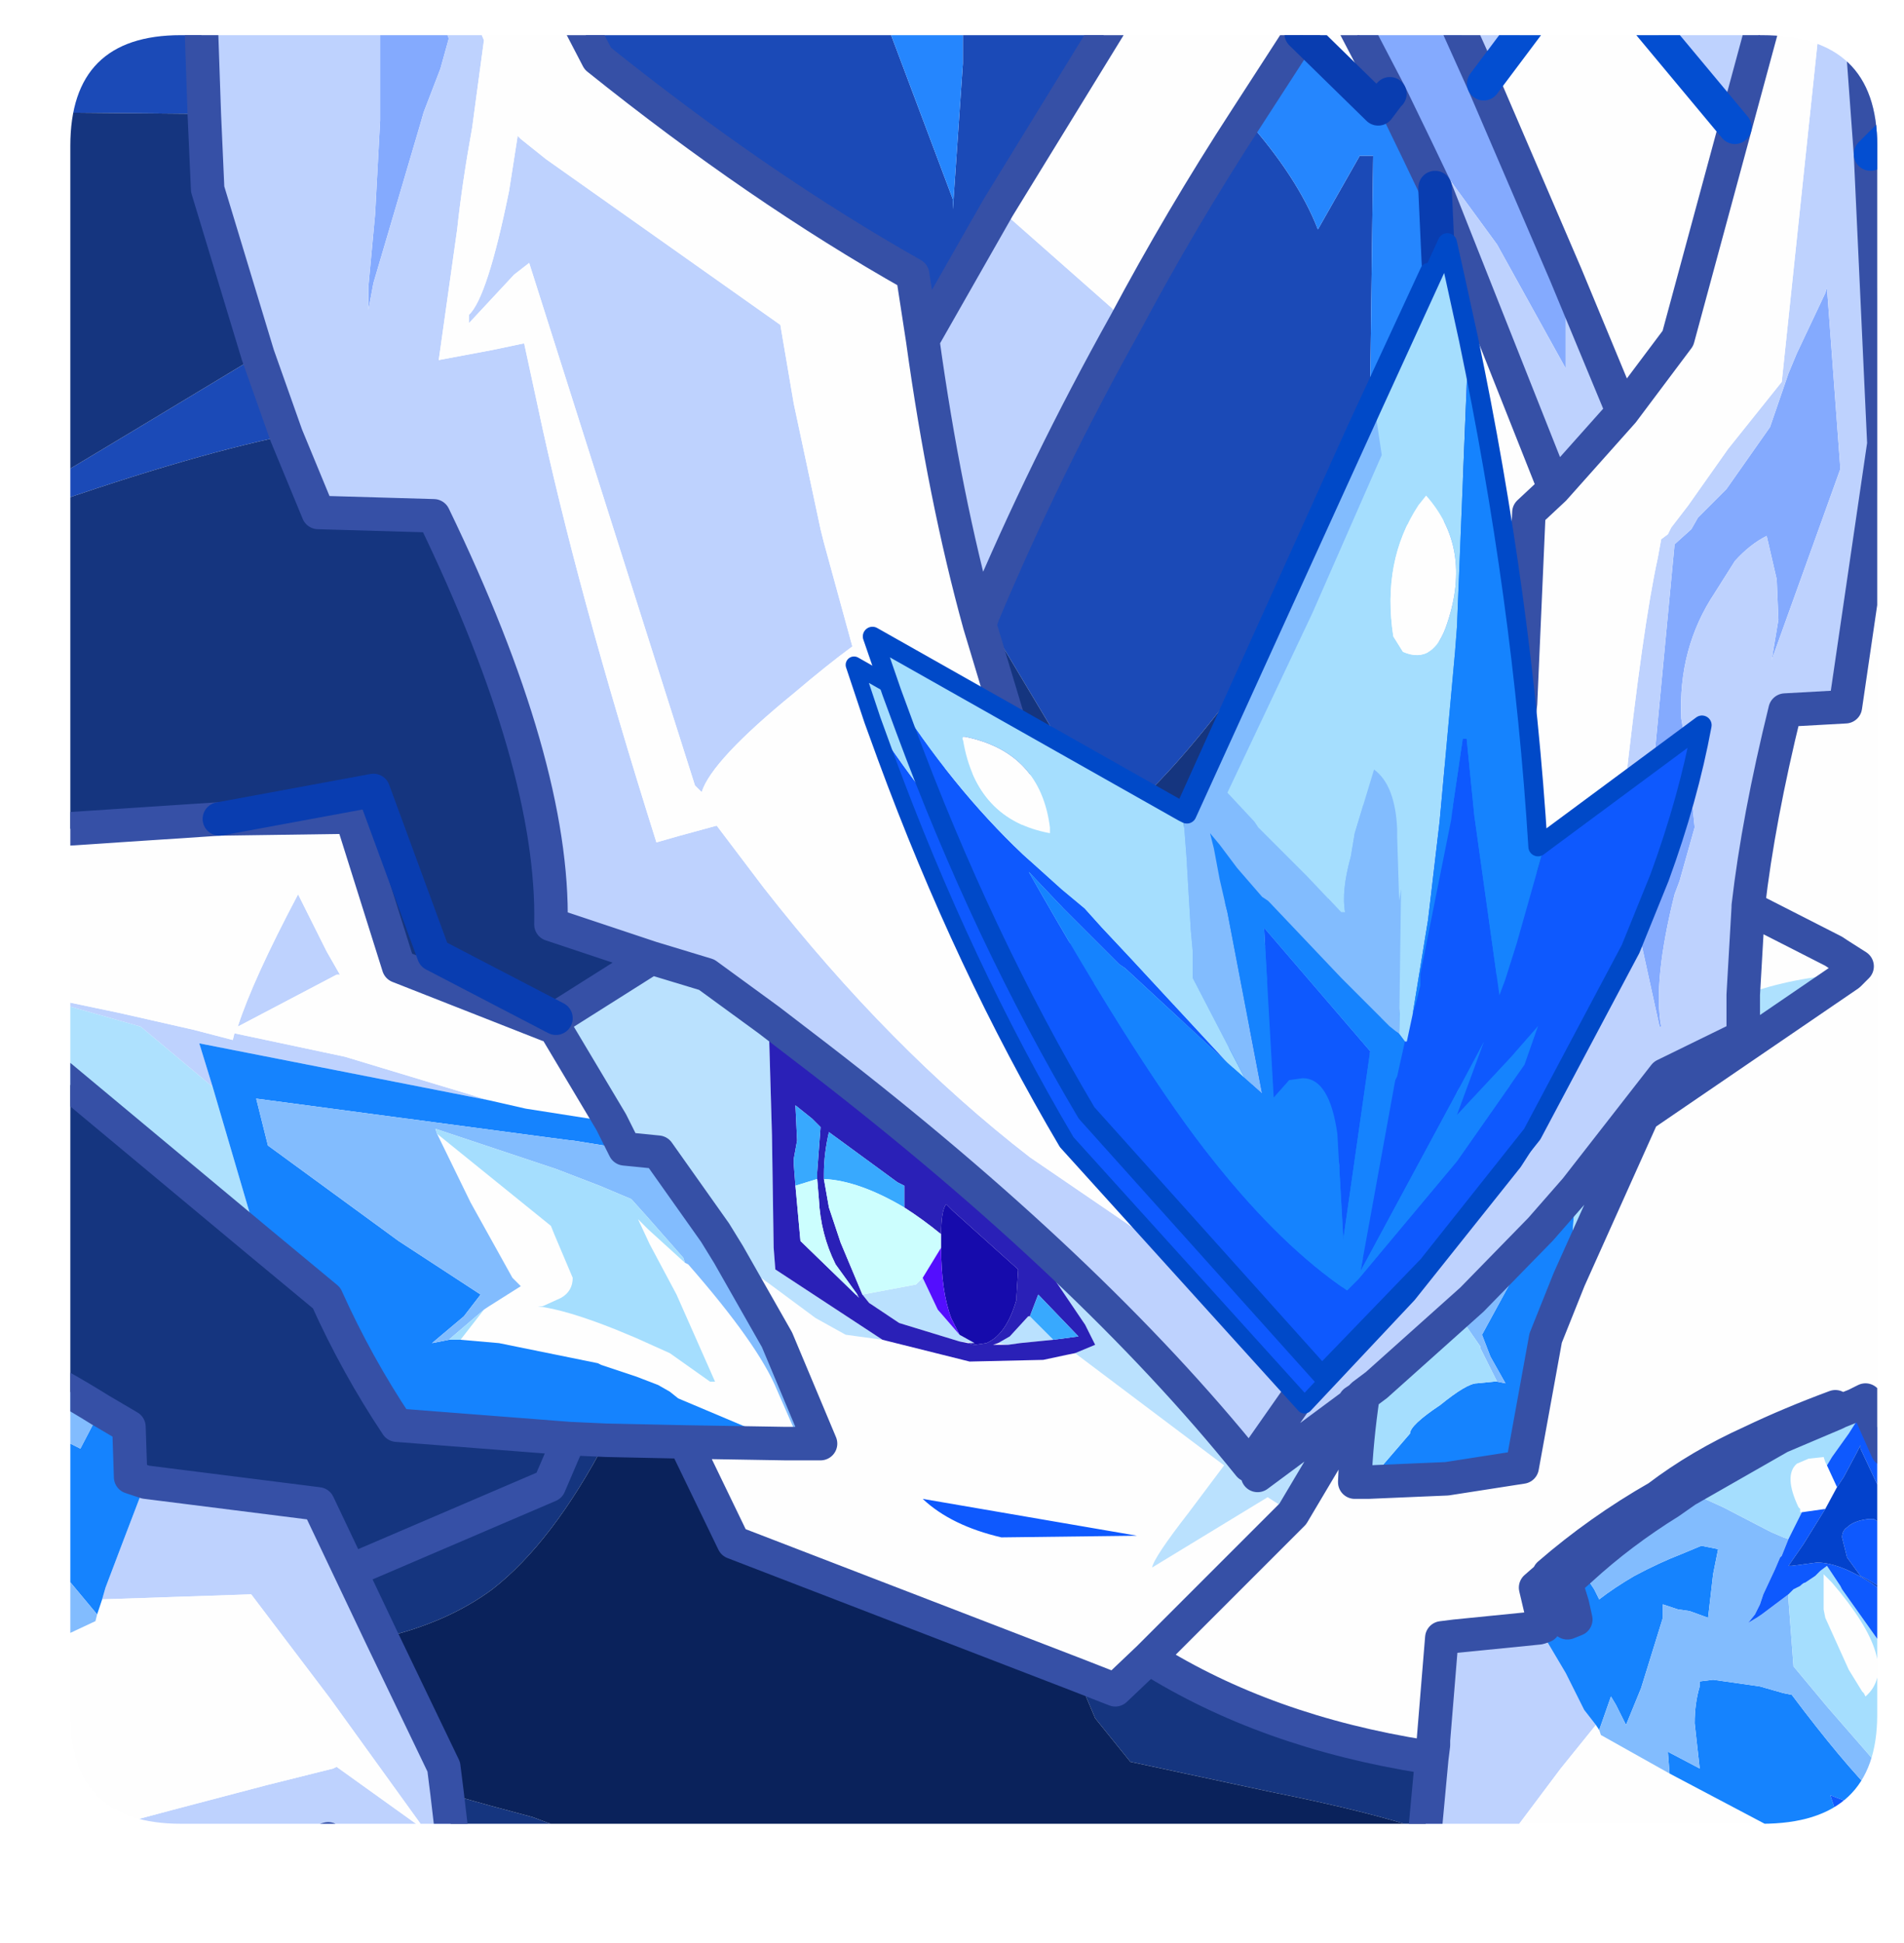<?xml version="1.0" encoding="UTF-8" standalone="no"?>
<svg xmlns:ffdec="https://www.free-decompiler.com/flash" xmlns:xlink="http://www.w3.org/1999/xlink" ffdec:objectType="frame" height="58.0px" width="56.85px" xmlns="http://www.w3.org/2000/svg">
  <g transform="matrix(1.0, 0.0, 0.0, 1.0, 2.1, 1.05)">
    <clipPath id="clipPath0" transform="matrix(1.0, 0.0, 0.0, 1.0, 0.0, 0.0)">
      <path d="M50.5 0.0 Q53.95 0.0 53.95 3.3 L53.95 50.15 Q53.95 53.4 50.5 53.4 L3.3 53.4 Q0.0 53.4 0.0 50.15 L0.0 3.3 Q0.0 0.0 3.3 0.0 L50.5 0.0" fill="#000000" fill-rule="evenodd" stroke="none"/>
    </clipPath>
    <g clip-path="url(#clipPath0)">
      <use ffdec:characterId="2" height="58.0" transform="matrix(1.0, 0.0, 0.0, 1.0, -2.1, -1.05)" width="56.85" xlink:href="#shape1"/>
      <filter id="filter0">
        <feConvolveMatrix divisor="25.0" in="SourceGraphic" kernelMatrix="1 1 1 1 1 1 1 1 1 1 1 1 1 1 1 1 1 1 1 1 1 1 1 1 1" order="5 5" result="filterResult0"/>
      </filter>
      <use ffdec:characterId="4" filter="url(#filter0)" height="29.85" transform="matrix(1.152, 0.0, 0.0, 1.152, 23.662, 5.912)" width="22.0" xlink:href="#sprite0"/>
    </g>
    <use ffdec:characterId="5" height="53.4" transform="matrix(1.0, 0.0, 0.0, 1.0, 0.0, 0.0)" width="53.95" xlink:href="#shape3"/>
  </g>
  <defs>
    <g id="shape1" transform="matrix(1.0, 0.0, 0.0, 1.0, 2.1, 1.05)">
      <path d="M11.05 -0.55 L11.3 0.1 11.05 1.0 10.55 2.3 10.45 2.65 9.05 7.4 8.9 8.2 8.9 7.5 9.1 5.35 9.25 2.55 9.25 -0.55 11.05 -0.55 M5.15 -0.55 L4.8 -0.05 4.8 -0.55 5.15 -0.55 M38.2 -0.55 L41.3 -0.55 42.2 1.45 44.65 7.15 44.65 9.95 42.6 6.25 40.7 3.65 40.2 3.4 39.4 1.75 38.2 -0.55 M52.4 7.7 L52.45 7.55 52.85 12.95 50.8 18.65 51.0 17.45 50.95 16.25 50.65 14.95 Q50.15 15.2 49.7 15.7 L49.1 16.65 Q48.0 18.3 48.1 20.4 L48.25 21.3 48.35 22.2 48.5 23.65 48.05 25.25 47.9 25.65 Q47.25 28.25 47.5 29.6 L47.45 29.6 46.75 26.4 46.7 26.1 46.8 25.55 46.9 25.0 47.15 22.55 47.25 22.05 47.9 15.2 48.4 14.75 48.6 14.4 49.45 13.55 50.75 11.7 51.3 10.1 51.55 9.5 52.4 7.7" fill="#85abff" fill-rule="evenodd" stroke="none"/>
      <path d="M3.9 -0.55 L4.0 2.35 3.95 2.35 -1.6 2.3 -1.6 0.8 2.1 -0.55 3.9 -0.55 M5.6 9.55 L6.45 11.95 Q3.3 12.6 -1.6 14.35 L-1.6 13.9 1.9 11.8 5.55 9.6 5.6 9.55 M24.3 -0.55 L26.35 4.9 26.35 5.2 26.65 0.85 26.65 -0.55 31.2 -0.55 27.7 5.15 25.45 9.1 25.15 7.15 Q20.55 4.55 15.75 0.7 L15.1 -0.55 24.3 -0.55 M38.7 13.9 L38.65 13.95 35.5 18.6 Q33.15 21.8 31.8 22.95 L30.9 23.45 30.05 21.95 27.6 17.85 27.25 17.3 Q29.1 12.9 31.5 8.6 33.15 5.5 35.1 2.5 36.65 4.25 37.25 5.8 L38.5 3.6 38.9 3.6 38.8 11.4 38.7 13.9" fill="#1b4ab8" fill-rule="evenodd" stroke="none"/>
      <path d="M3.9 -0.55 L4.8 -0.55 4.8 -0.05 5.15 -0.55 9.25 -0.55 9.25 2.55 9.1 5.35 8.9 7.5 8.9 8.2 9.05 7.4 10.45 2.65 10.55 2.3 11.05 1.0 11.3 0.1 11.05 -0.55 12.05 -0.55 12.35 0.15 12.1 2.0 12.0 2.75 Q11.7 4.4 11.55 5.8 L11.0 9.7 12.6 9.4 13.55 9.2 13.95 11.05 Q15.1 16.5 17.5 24.1 L18.2 23.9 19.3 23.6 20.7 25.45 Q24.45 30.25 28.65 33.5 L34.8 37.7 35.55 38.15 37.5 39.45 35.4 42.45 37.5 39.45 38.65 37.75 37.7 36.25 40.3 33.75 40.45 33.6 42.25 31.65 43.8 29.75 44.35 29.05 45.9 26.9 46.15 24.8 46.4 22.65 Q46.95 17.65 47.4 15.6 L47.5 15.05 47.7 14.9 47.8 14.7 48.3 14.05 49.5 12.35 51.1 10.35 52.25 -0.55 53.45 -0.55 54.2 -0.55 54.25 -0.45 54.25 3.05 53.75 3.55 54.15 12.2 53.0 20.05 51.2 20.15 Q50.4 23.4 50.1 26.0 L50.1 26.05 49.95 28.65 49.95 29.9 47.6 31.05 44.95 34.45 43.9 35.65 41.85 37.75 39.0 40.3 38.6 40.6 38.55 40.65 38.5 40.7 38.35 40.8 38.35 40.85 35.45 43.0 35.4 42.45 35.2 42.7 Q30.45 36.8 22.35 30.55 L20.85 29.4 19.0 28.05 17.35 27.55 14.35 26.55 Q14.45 21.8 10.85 14.35 L7.4 14.25 6.45 11.95 5.6 9.55 4.1 4.6 4.0 2.35 3.9 -0.55 M41.3 -0.55 L43.7 -0.55 42.2 1.45 41.3 -0.55 M44.65 7.15 L46.35 11.25 44.3 13.55 44.3 13.5 40.75 4.55 40.2 3.4 40.7 3.65 42.6 6.25 44.65 9.95 44.65 7.15 M49.7 2.75 L46.95 -0.55 50.55 -0.55 49.7 2.75 M40.7 50.9 L40.95 47.85 41.35 47.8 43.85 47.55 44.65 48.9 45.2 50.0 45.55 50.45 44.5 51.75 43.3 53.35 42.95 53.8 42.35 54.55 43.6 54.85 46.55 55.6 47.35 55.85 47.85 56.0 49.6 56.45 45.95 56.45 44.1 55.75 43.0 55.35 42.05 56.45 41.1 56.45 41.0 56.05 40.45 53.6 40.65 51.45 40.7 51.05 40.7 50.9 M11.7 56.45 L11.35 56.45 7.7 53.85 6.1 54.3 -1.45 56.35 -1.6 56.4 -1.6 54.25 -1.55 54.2 -0.8 54.0 1.5 53.4 3.0 53.0 5.85 52.25 7.85 51.75 7.95 51.7 10.6 53.6 7.75 49.65 5.4 46.55 0.95 46.7 1.05 46.35 1.6 44.9 2.25 43.2 7.4 43.85 8.35 45.85 9.3 47.85 11.15 51.7 11.25 52.5 11.55 55.05 11.7 56.45 M25.45 9.1 L27.7 5.15 31.1 8.15 31.5 8.6 Q29.1 12.9 27.25 17.3 L27.15 17.6 Q26.1 13.8 25.45 9.1 M52.4 7.7 L51.55 9.5 51.3 10.1 50.75 11.7 49.45 13.55 48.6 14.4 48.4 14.75 47.9 15.2 47.25 22.05 47.15 22.55 46.9 25.0 46.8 25.55 46.7 26.1 46.75 26.4 47.45 29.6 47.5 29.6 Q47.25 28.25 47.9 25.65 L48.05 25.25 48.5 23.65 48.35 22.2 48.25 21.3 48.1 20.4 Q48.0 18.3 49.1 16.65 L49.7 15.7 Q50.15 15.2 50.65 14.95 L50.95 16.25 51.0 17.45 50.8 18.65 52.85 12.95 52.45 7.55 52.4 7.7 M21.6 11.0 L22.4 14.75 22.5 15.15 23.35 18.25 Q22.6 18.8 21.6 19.65 19.15 21.65 18.85 22.6 L18.65 22.4 13.7 6.8 13.25 7.15 11.9 8.6 11.9 8.35 Q12.45 7.85 13.1 4.65 L13.35 3.05 13.35 3.0 13.45 3.1 14.2 3.7 21.2 8.65 21.6 11.0 M12.5 31.8 L3.85 30.1 4.25 31.4 2.1 29.6 -1.6 28.55 1.5 29.2 3.7 29.7 4.85 30.0 4.9 29.8 8.2 30.5 12.5 31.8 M8.05 28.05 L7.95 28.05 5.0 29.6 Q5.45 28.2 6.8 25.65 L7.65 27.35 8.05 28.05 M53.75 3.55 L53.45 -0.55 53.75 3.55" fill="#bfd3ff" fill-rule="evenodd" stroke="none"/>
      <path d="M37.5 39.45 L35.55 38.15 34.8 37.7 28.65 33.5 Q24.45 30.25 20.7 25.45 L19.3 23.6 18.2 23.9 17.5 24.1 Q15.1 16.5 13.95 11.05 L13.55 9.2 12.6 9.4 11.0 9.7 11.55 5.8 Q11.7 4.4 12.0 2.75 L12.1 2.0 12.35 0.15 12.05 -0.55 15.1 -0.55 15.75 0.7 Q20.55 4.55 25.15 7.15 L25.45 9.1 Q26.1 13.8 27.15 17.6 L28.25 21.25 31.8 26.85 36.65 34.55 42.65 25.6 43.3 19.95 43.55 14.25 44.3 13.55 46.35 11.25 48.0 9.05 50.6 -0.55 52.25 -0.55 51.1 10.35 49.5 12.35 48.3 14.05 47.8 14.7 47.7 14.9 47.5 15.05 47.4 15.6 Q46.95 17.65 46.4 22.65 L46.15 24.8 45.9 26.9 44.35 29.05 43.8 29.75 42.25 31.65 40.45 33.6 40.3 33.75 37.7 36.25 38.65 37.75 37.5 39.45 M31.2 -0.55 L37.1 -0.55 36.75 -0.05 35.1 2.5 Q33.15 5.5 31.5 8.6 L31.1 8.15 27.7 5.15 31.2 -0.55 M52.8 27.45 L53.35 27.8 53.1 28.05 53.0 28.05 Q51.55 28.1 49.95 28.65 L50.1 26.05 52.65 27.35 52.8 27.45 M36.5 44.15 L32.2 48.45 31.2 49.4 30.05 48.95 19.8 45.0 18.35 42.0 21.35 42.05 18.15 40.7 17.9 40.5 17.55 40.3 16.9 40.05 15.85 39.7 15.75 39.65 12.8 39.05 11.65 38.95 12.35 38.05 12.5 37.95 13.45 37.35 13.2 37.1 11.95 34.85 10.95 32.8 14.35 35.55 14.45 35.8 15.0 37.1 Q15.0 37.5 14.65 37.7 L14.1 37.95 13.95 37.95 Q14.8 38.05 16.3 38.65 L16.9 38.9 17.9 39.35 19.1 40.2 19.25 40.2 18.1 37.6 17.3 36.1 16.95 35.35 17.25 35.65 18.35 36.65 18.45 36.7 Q20.55 39.1 21.1 40.45 L21.8 42.05 22.4 42.05 21.1 38.95 19.65 36.4 20.9 37.3 22.25 38.3 23.15 38.8 24.25 38.95 26.85 39.6 29.05 39.55 29.75 39.4 30.0 39.35 34.45 42.7 33.4 44.1 Q32.35 45.45 32.3 45.75 L35.75 43.65 36.45 44.1 36.5 44.15 M54.25 55.35 L54.25 56.45 49.6 56.45 47.85 56.0 47.35 55.85 46.55 55.6 43.6 54.85 42.35 54.55 42.95 53.8 43.3 53.35 44.5 51.75 45.55 50.45 45.65 50.6 45.7 50.75 47.75 51.9 52.2 54.25 54.25 55.35 M-1.6 54.25 L-1.6 48.45 0.75 47.35 0.8 47.15 0.95 46.7 5.4 46.55 7.75 49.65 10.6 53.6 7.95 51.7 7.85 51.75 5.85 52.25 3.0 53.0 1.5 53.4 -0.8 54.0 -1.55 54.2 -1.6 54.25 M-1.6 28.55 L-1.6 23.8 4.45 23.4 7.95 23.35 8.4 23.35 9.8 27.8 14.25 29.55 14.45 29.6 16.15 32.45 13.6 32.05 12.5 31.8 8.2 30.5 4.9 29.8 4.85 30.0 3.7 29.7 1.5 29.2 -1.6 28.55 M51.7 44.1 L51.65 44.1 51.65 44.0 51.6 43.95 Q51.15 43.0 51.55 42.65 L51.9 42.5 52.35 42.45 52.4 42.6 52.45 42.7 52.75 43.35 52.4 44.0 51.7 44.1 M52.35 46.0 L52.35 45.95 52.5 46.1 52.55 46.15 52.6 46.2 Q54.7 48.65 53.6 49.6 L53.55 49.5 53.5 49.45 53.1 48.8 52.4 47.25 52.35 47.0 52.35 46.1 52.35 46.0 M21.6 11.0 L21.2 8.65 14.2 3.7 13.45 3.1 13.35 3.0 13.35 3.05 13.1 4.65 Q12.45 7.85 11.9 8.35 L11.9 8.6 13.25 7.15 13.7 6.8 18.65 22.4 18.85 22.6 Q19.15 21.65 21.6 19.65 22.6 18.8 23.35 18.25 L22.5 15.15 22.4 14.75 21.6 11.0 M8.05 28.05 L7.65 27.35 6.8 25.65 Q5.45 28.2 5.0 29.6 L7.95 28.05 8.05 28.05 M37.7 36.25 L36.65 34.55 37.7 36.25 M26.8 39.05 L26.55 39.0 27.0 39.05 26.8 39.05 M28.0 39.1 L27.85 39.1 27.55 39.1 27.7 39.05 28.0 39.1 M21.8 42.05 L21.35 42.05 21.8 42.05 M25.45 43.7 Q26.3 44.5 27.8 44.85 L31.85 44.8 25.45 43.7" fill="#ffffff" fill-rule="evenodd" stroke="none"/>
      <path d="M39.05 2.2 L39.3 1.75 38.15 -0.55 38.2 -0.55 39.4 1.75 39.35 1.8 39.05 2.2 M46.35 11.25 L47.95 9.05 49.7 2.75 50.55 -0.55 50.6 -0.55 48.0 9.05 46.35 11.25 M50.1 26.0 Q51.3 26.5 52.6 27.3 L52.8 27.45 52.65 27.35 50.1 26.05 50.1 26.0 M38.35 43.2 L38.3 43.2 38.45 41.1 38.45 41.0 38.45 40.95 38.5 40.8 38.5 40.7 38.55 40.65 38.6 40.6 Q38.4 41.95 38.35 43.2 M40.45 51.4 L40.3 51.3 40.7 50.9 40.7 51.05 40.4 51.35 40.5 51.4 40.45 51.4 M41.35 47.8 L41.35 47.4 43.95 47.2 44.0 47.5 43.85 47.55 41.35 47.8 M44.15 46.0 L44.1 45.9 44.5 45.55 Q46.0 44.3 47.8 43.2 49.1 42.3 50.55 41.65 L53.1 40.5 53.3 40.9 52.8 41.1 52.75 41.05 52.7 40.95 Q51.35 41.45 50.2 42.0 48.65 42.7 47.4 43.65 45.65 44.65 44.15 45.95 L44.15 46.0 M40.75 4.65 L40.75 4.55 44.3 13.5 44.3 13.55 43.55 14.25 43.3 19.95 42.65 25.6 36.65 34.55 31.8 26.85 33.05 27.4 41.1 11.2 41.05 10.1 40.85 6.85 40.95 6.6 41.15 7.7 41.6 9.55 Q42.65 14.7 43.25 19.75 L43.45 14.25 44.25 13.5 Q42.75 9.05 40.75 4.65 M38.35 40.8 L38.35 40.85 38.35 40.8 M38.55 40.65 L38.5 40.8 38.55 40.65" fill="#4229ee" fill-rule="evenodd" stroke="none"/>
      <path d="M2.1 -0.55 L-1.6 0.8 -1.6 -0.55 2.1 -0.55 M24.3 -0.55 L26.65 -0.55 26.65 0.85 26.35 5.2 26.35 4.9 24.3 -0.55 M36.75 -0.05 L39.05 2.2 39.35 1.8 39.4 1.75 40.2 3.4 40.75 4.55 40.75 4.65 40.85 6.85 41.05 10.1 38.7 13.9 38.8 11.4 38.9 3.6 38.5 3.6 37.25 5.8 Q36.65 4.25 35.1 2.5 L36.75 -0.05" fill="#2587ff" fill-rule="evenodd" stroke="none"/>
      <path d="M4.0 2.35 L4.1 4.6 5.6 9.55 5.55 9.6 1.9 11.8 -1.6 13.9 -1.6 2.3 3.95 2.35 4.0 2.35 M6.45 11.95 L7.4 14.25 10.85 14.35 Q14.45 21.8 14.35 26.55 L17.35 27.55 14.5 29.35 14.25 29.55 9.8 27.8 8.4 23.35 7.95 23.35 4.45 23.4 -1.6 23.8 -1.6 14.35 Q3.3 12.6 6.45 11.95 M32.2 48.45 Q35.7 50.65 40.45 51.4 L40.5 51.4 40.65 51.45 40.5 51.4 40.4 51.35 40.7 51.05 40.65 51.45 40.45 53.6 Q38.85 53.05 35.85 52.45 L31.65 51.55 30.6 50.25 30.05 48.95 31.2 49.4 32.2 48.45 M44.1 55.75 L44.45 56.45 42.05 56.45 43.0 55.35 44.1 55.75 M41.1 56.45 L30.15 56.45 35.8 55.5 41.0 56.05 41.1 56.45 M29.3 56.45 L24.35 56.45 Q25.7 55.85 27.75 55.2 L29.55 54.75 29.3 56.45 M19.9 56.45 L14.4 56.45 13.15 55.85 11.55 55.05 11.25 52.5 12.5 52.85 13.8 53.2 14.2 53.35 Q17.45 54.4 19.9 56.45 M-1.35 56.45 L-1.6 56.45 -1.6 56.4 -1.45 56.35 -1.35 56.45 M-1.6 39.65 L-1.6 30.7 -0.4 31.0 5.6 36.0 7.65 37.7 Q8.55 39.7 9.75 41.5 L14.9 41.9 16.0 41.95 Q14.4 45.0 12.6 46.4 11.25 47.4 9.3 47.85 L8.35 45.85 7.4 43.85 2.25 43.2 1.8 43.05 1.75 41.55 0.9 41.05 Q-0.3 40.3 -1.6 39.65 M41.05 10.1 L41.1 11.2 33.05 27.4 31.8 26.85 28.25 21.25 27.15 17.6 27.25 17.3 27.6 17.85 30.05 21.95 30.9 23.45 31.8 22.95 Q33.15 21.8 35.5 18.6 L38.65 13.95 38.7 13.9 41.05 10.1 M14.5 29.35 L10.85 27.45 9.05 22.55 4.45 23.4 9.05 22.55 10.85 27.45 14.5 29.35 M14.9 41.9 L14.3 43.3 8.35 45.85 14.3 43.3 14.9 41.9" fill="#153580" fill-rule="evenodd" stroke="none"/>
      <path d="M53.1 28.05 L46.95 32.25 44.75 37.15 44.95 34.45 47.6 31.05 49.95 29.9 49.95 28.65 Q51.55 28.1 53.0 28.05 L53.1 28.05 M-1.6 30.7 L-1.6 28.55 2.1 29.6 4.25 31.4 5.6 36.0 -0.4 31.0 -1.6 30.7" fill="#afe2ff" fill-rule="evenodd" stroke="none"/>
      <path d="M44.75 37.15 L44.05 38.9 43.35 42.75 41.1 43.1 38.75 43.2 40.0 41.75 Q40.0 41.5 40.9 40.9 41.7 40.25 42.0 40.25 L42.5 40.2 42.6 40.2 42.85 40.25 42.4 39.45 42.15 38.8 43.05 37.15 43.85 35.8 43.9 35.65 44.95 34.45 44.75 37.15 M43.95 47.2 L43.75 46.35 44.15 46.0 44.15 45.95 44.8 46.85 44.85 46.85 44.65 46.2 45.1 45.8 45.5 46.4 45.65 46.7 Q46.1 46.35 46.7 46.0 47.45 45.6 48.1 45.35 L48.7 45.1 49.2 45.2 49.05 45.95 48.9 47.25 48.35 47.05 48.0 47.0 47.55 46.85 47.55 47.25 46.9 49.35 46.45 50.45 46.15 49.85 46.0 49.6 45.65 50.6 45.55 50.45 45.2 50.0 44.65 48.9 43.85 47.55 44.0 47.5 43.95 47.2 M54.25 52.95 L54.25 53.2 54.0 53.1 52.95 52.7 52.55 52.55 53.05 54.05 52.0 53.5 52.2 54.25 47.75 51.9 47.7 51.25 48.65 51.75 48.5 50.4 Q48.5 49.8 48.65 49.3 L48.65 49.15 49.05 49.1 50.45 49.3 51.15 49.5 51.4 49.55 Q52.9 51.55 53.95 52.6 L54.25 52.95 M-1.6 44.35 L-1.6 41.25 0.3 42.2 0.9 41.05 1.75 41.55 1.8 43.05 2.25 43.2 1.6 44.9 1.05 46.35 0.95 46.7 0.8 47.15 -0.45 45.65 -1.6 44.35 M44.7 47.4 L44.95 47.3 44.85 46.85 44.95 47.3 44.7 47.4 M16.55 33.25 L15.0 33.0 14.95 33.0 5.55 31.75 5.9 33.15 9.8 36.0 12.25 37.6 11.75 38.25 10.8 39.05 11.3 38.95 11.65 38.95 12.8 39.05 15.75 39.65 15.85 39.7 16.9 40.05 17.55 40.3 17.9 40.5 18.15 40.7 21.35 42.05 18.35 42.0 16.0 41.95 14.9 41.9 9.75 41.5 Q8.55 39.7 7.65 37.7 L5.6 36.0 4.25 31.4 3.85 30.1 12.5 31.8 13.6 32.05 16.15 32.45 16.55 33.25" fill="#1584ff" fill-rule="evenodd" stroke="none"/>
      <path d="M38.55 43.2 L38.5 43.2 38.35 43.2 Q38.4 41.95 38.6 40.6 L39.0 40.3 38.7 41.7 38.55 43.2 M54.25 52.0 L54.25 52.95 53.95 52.6 Q52.9 51.55 51.4 49.55 L51.15 49.5 50.45 49.3 49.05 49.1 48.65 49.15 48.65 49.3 Q48.5 49.8 48.5 50.4 L48.65 51.75 47.7 51.25 47.75 51.9 45.7 50.75 45.65 50.6 46.0 49.6 46.15 49.85 46.45 50.45 46.9 49.35 47.55 47.25 47.55 46.85 48.0 47.0 48.35 47.05 48.9 47.25 49.05 45.95 49.2 45.2 48.7 45.1 48.1 45.35 Q47.45 45.6 46.7 46.0 46.1 46.35 45.65 46.7 L45.5 46.4 45.1 45.8 44.65 46.2 44.85 46.85 44.8 46.85 44.15 45.95 Q45.65 44.65 47.4 43.65 L47.75 43.8 Q46.3 44.7 45.1 45.8 46.3 44.7 47.75 43.8 L48.25 43.45 49.35 43.95 50.7 44.65 50.8 44.7 51.15 44.85 51.3 44.9 51.1 45.4 51.05 45.45 50.9 45.8 50.55 46.55 50.45 46.85 50.3 47.15 50.1 47.4 50.35 47.25 50.5 47.15 51.3 46.55 51.3 46.7 51.45 48.7 52.45 49.9 53.8 51.45 54.25 52.0 M-1.6 48.45 L-1.6 44.35 -0.45 45.65 0.8 47.15 0.75 47.35 -1.6 48.45 M-1.6 41.25 L-1.6 39.65 Q-0.3 40.3 0.9 41.05 L0.3 42.2 -1.6 41.25 M43.9 35.65 L43.85 35.8 43.05 37.15 42.15 38.8 42.4 39.45 42.85 40.25 42.6 40.2 42.15 39.3 42.1 39.2 42.1 39.15 41.65 38.5 41.75 38.35 41.85 37.75 43.9 35.65 M11.3 38.95 L10.8 39.05 11.75 38.25 12.25 37.6 9.8 36.0 5.9 33.15 5.55 31.75 14.95 33.0 15.0 33.0 16.55 33.25 17.55 33.35 19.25 35.75 19.65 36.4 21.1 38.95 22.4 42.05 21.8 42.05 21.1 40.45 Q20.55 39.1 18.45 36.7 L18.35 36.65 18.3 36.5 17.2 35.25 16.75 34.75 15.8 34.35 14.5 33.85 10.9 32.65 10.95 32.8 11.95 34.85 13.2 37.1 13.45 37.35 12.5 37.95 12.35 38.05 11.3 38.95" fill="#83bdff" fill-rule="evenodd" stroke="none"/>
      <path d="M38.75 43.2 L38.7 43.2 38.55 43.2 38.7 41.7 39.0 40.3 41.85 37.75 41.75 38.35 41.65 38.5 42.1 39.15 42.1 39.2 42.15 39.3 42.6 40.2 42.5 40.2 42.0 40.25 Q41.7 40.25 40.9 40.9 40.0 41.5 40.0 41.75 L38.75 43.2 M53.3 40.9 L53.6 40.75 53.65 40.9 53.45 41.2 53.1 41.75 52.6 42.45 52.45 42.7 52.4 42.6 52.35 42.45 51.9 42.5 51.55 42.65 Q51.15 43.0 51.6 43.95 L51.65 44.0 51.65 44.1 51.7 44.1 51.3 44.9 51.15 44.85 50.8 44.7 50.7 44.65 49.35 43.95 48.25 43.45 47.75 43.8 47.4 43.65 Q48.65 42.7 50.2 42.0 51.35 41.45 52.7 40.95 L52.75 41.05 52.7 41.15 52.8 41.1 53.3 40.9 M54.25 48.3 L54.25 52.0 53.8 51.45 52.45 49.9 51.45 48.7 51.3 46.7 51.3 46.55 51.45 46.4 51.65 46.3 Q51.75 46.2 51.8 46.2 L52.1 46.0 52.25 45.85 52.45 45.7 52.85 46.3 52.9 46.4 54.25 48.3 M48.25 43.45 L51.05 41.85 52.7 41.15 51.05 41.85 48.25 43.45 M52.35 46.0 L52.35 46.1 52.35 47.0 52.4 47.25 53.1 48.8 53.5 49.45 53.55 49.5 53.6 49.6 Q54.7 48.65 52.6 46.2 L52.55 46.15 52.5 46.1 52.35 45.95 52.35 46.0 M11.3 38.95 L12.35 38.05 11.65 38.95 11.3 38.95 M10.95 32.8 L10.9 32.65 14.5 33.85 15.8 34.35 16.75 34.75 17.2 35.25 18.3 36.5 18.35 36.65 17.25 35.65 16.95 35.35 17.3 36.1 18.1 37.6 19.25 40.2 19.1 40.2 17.9 39.35 16.9 38.9 16.3 38.65 Q14.8 38.05 13.95 37.95 L14.1 37.95 14.65 37.7 Q15.0 37.5 15.0 37.1 L14.45 35.8 14.35 35.55 10.95 32.8" fill="#a6dfff" fill-rule="evenodd" stroke="none"/>
      <path d="M53.65 40.9 L54.25 42.25 54.25 43.9 54.2 43.8 53.45 42.2 53.45 42.1 53.35 42.3 52.95 43.05 52.75 43.35 52.45 42.7 52.6 42.45 53.1 41.75 53.45 41.2 53.65 40.9 M54.25 44.55 L54.25 46.45 53.65 46.1 53.45 46.0 53.05 45.45 52.9 44.85 Q52.9 44.65 53.05 44.55 53.25 44.35 53.7 44.3 L53.85 44.3 54.25 44.55 M54.25 46.55 L54.25 48.3 52.9 46.4 52.85 46.3 52.45 45.7 52.25 45.85 52.1 46.0 51.8 46.2 Q51.75 46.2 51.65 46.3 L51.45 46.4 51.3 46.55 50.5 47.15 50.35 47.25 50.1 47.4 50.3 47.15 50.45 46.85 50.55 46.55 50.9 45.8 51.05 45.45 51.1 45.4 51.3 44.9 51.7 44.1 52.4 44.0 51.75 45.05 51.3 45.7 51.4 45.7 52.15 45.6 Q52.8 45.6 53.75 46.2 L54.25 46.55 M54.25 53.2 L54.25 55.35 52.2 54.25 52.0 53.5 53.05 54.05 52.55 52.55 52.95 52.7 54.0 53.1 54.25 53.2 M52.75 41.05 L52.8 41.1 52.7 41.15 52.75 41.05 M25.45 43.7 L31.85 44.8 27.8 44.85 Q26.3 44.5 25.45 43.7" fill="#0e59ff" fill-rule="evenodd" stroke="none"/>
      <path d="M54.25 43.9 L54.25 44.55 53.85 44.3 53.7 44.3 Q53.25 44.35 53.05 44.55 52.9 44.65 52.9 44.85 L53.05 45.45 53.45 46.0 53.65 46.1 54.25 46.45 54.25 46.55 53.75 46.2 Q52.8 45.6 52.15 45.6 L51.4 45.7 51.3 45.7 51.75 45.05 52.4 44.0 52.75 43.35 52.95 43.05 53.35 42.3 53.45 42.1 53.45 42.2 54.2 43.8 54.25 43.9" fill="#0342cd" fill-rule="evenodd" stroke="none"/>
      <path d="M17.35 27.55 L19.0 28.05 20.85 29.4 20.95 32.85 21.0 36.2 21.05 36.85 24.25 38.95 23.15 38.8 22.25 38.3 20.9 37.3 19.65 36.4 19.25 35.75 17.55 33.35 16.55 33.25 16.15 32.45 14.45 29.6 14.25 29.55 14.5 29.35 17.35 27.55 M22.35 30.55 Q30.45 36.8 35.2 42.7 L35.4 42.45 35.45 43.0 38.35 40.85 38.4 40.9 38.4 40.95 36.5 44.15 36.45 44.1 35.75 43.65 32.3 45.75 Q32.35 45.45 33.4 44.1 L34.45 42.7 30.0 39.35 30.6 39.1 30.3 38.5 29.25 36.95 29.1 36.75 28.4 36.05 26.65 34.55 26.55 34.4 23.5 31.7 22.55 30.8 22.35 30.55 M23.5 37.6 L23.55 37.7 23.45 37.6 23.5 37.6 M26.55 39.0 L24.75 38.45 23.85 37.85 23.65 37.6 25.25 37.3 25.45 37.1 25.9 38.05 26.55 38.8 27.0 39.05 26.55 39.0 M27.7 39.05 L28.05 38.85 28.6 38.25 28.65 38.25 29.35 38.95 28.35 39.05 28.0 39.1 27.7 39.05" fill="#bbe2ff" fill-rule="evenodd" stroke="none"/>
      <path d="M30.15 56.45 L29.3 56.45 29.55 54.75 27.75 55.2 Q25.7 55.85 24.35 56.45 L19.9 56.45 Q17.45 54.4 14.2 53.35 L13.8 53.2 12.5 52.85 11.25 52.5 11.15 51.7 9.3 47.85 Q11.25 47.4 12.6 46.4 14.4 45.0 16.0 41.95 L18.35 42.0 19.8 45.0 30.05 48.95 30.6 50.25 31.65 51.55 35.85 52.45 Q38.85 53.05 40.45 53.6 L41.0 56.05 35.8 55.5 30.15 56.45" fill="#0a225b" fill-rule="evenodd" stroke="none"/>
      <path d="M20.85 29.4 L22.35 30.55 22.55 30.8 23.5 31.7 26.55 34.4 26.65 34.55 28.4 36.05 29.1 36.75 29.25 36.95 30.3 38.5 30.6 39.1 30.0 39.35 29.75 39.4 29.05 39.55 26.85 39.6 24.25 38.95 21.05 36.85 21.0 36.2 20.95 32.85 20.85 29.4 M22.3 34.15 L22.3 33.95 22.4 32.6 22.15 32.35 21.65 31.95 21.7 33.0 21.6 33.55 21.6 33.7 21.65 34.35 21.8 36.0 23.45 37.6 23.55 37.7 23.5 37.6 22.85 36.7 Q22.4 35.8 22.35 34.75 L22.3 34.15 M24.9 35.0 L24.9 34.35 24.7 34.25 22.65 32.75 Q22.5 33.4 22.5 34.0 L22.5 34.15 22.65 35.0 23.0 36.05 23.65 37.6 23.85 37.85 24.75 38.45 26.55 39.0 26.8 39.05 27.0 39.1 27.35 39.05 Q27.95 38.8 28.25 37.75 L28.25 37.65 28.3 36.85 26.35 35.1 26.15 34.9 Q26.0 35.1 26.0 35.8 25.45 35.35 24.9 35.0 M28.65 38.25 L28.6 38.25 28.05 38.85 27.7 39.05 27.55 39.1 27.85 39.1 28.0 39.1 28.35 39.05 29.35 38.95 30.1 38.85 28.9 37.6 28.65 38.25" fill="#2a20b8" fill-rule="evenodd" stroke="none"/>
      <path d="M21.65 34.35 L21.6 33.7 21.6 33.55 21.7 33.0 21.65 31.95 22.15 32.35 22.4 32.6 22.3 33.95 22.3 34.15 21.65 34.35 M22.5 34.15 L22.5 34.0 Q22.5 33.4 22.65 32.75 L24.7 34.25 24.9 34.35 24.9 35.0 Q23.55 34.2 22.5 34.15 M28.65 38.25 L28.9 37.6 30.1 38.85 29.35 38.95 28.65 38.25" fill="#38aaff" fill-rule="evenodd" stroke="none"/>
      <path d="M21.65 34.35 L22.3 34.15 22.35 34.75 Q22.4 35.8 22.85 36.7 L23.5 37.6 23.45 37.6 21.8 36.0 21.65 34.35 M24.9 35.0 Q25.45 35.35 26.0 35.8 L26.0 36.2 25.45 37.1 25.25 37.3 23.65 37.6 23.0 36.05 22.65 35.0 22.5 34.15 Q23.55 34.2 24.9 35.0" fill="#cdffff" fill-rule="evenodd" stroke="none"/>
      <path d="M26.0 35.8 Q26.0 35.1 26.15 34.9 L26.35 35.1 28.3 36.85 28.25 37.65 28.25 37.75 Q27.95 38.8 27.35 39.05 L27.0 39.1 26.8 39.05 27.0 39.05 26.55 38.8 26.3 38.3 Q26.0 37.5 26.0 36.2 L26.0 35.8" fill="#160bad" fill-rule="evenodd" stroke="none"/>
      <path d="M25.45 37.1 L26.0 36.2 Q26.0 37.5 26.3 38.3 L26.55 38.8 25.9 38.05 25.45 37.1" fill="#540eff" fill-rule="evenodd" stroke="none"/>
      <path d="M14.4 56.45 L13.85 56.45 13.15 55.85 14.4 56.45 M7.8 56.45 L7.25 56.45 7.5 56.15 7.5 56.1 7.6 56.2 7.8 56.45" fill="#fffab8" fill-rule="evenodd" stroke="none"/>
      <path d="M13.85 56.45 L11.7 56.45 11.55 55.05 13.15 55.85 13.85 56.45 M11.35 56.45 L8.05 56.45 7.6 56.2 7.5 56.1 7.5 56.15 7.25 56.45 -1.35 56.45 -1.45 56.35 6.1 54.3 7.7 53.85 11.35 56.45 M7.5 56.1 L6.1 54.3 7.5 56.1" fill="#ffce83" fill-rule="evenodd" stroke="none"/>
      <path d="M8.05 56.45 L7.8 56.45 7.6 56.2 8.05 56.45" fill="#6c8acb" fill-rule="evenodd" stroke="none"/>
      <path d="M3.9 -0.55 L4.0 2.35 4.1 4.6 5.6 9.55 6.45 11.95 7.4 14.25 10.85 14.35 Q14.45 21.8 14.35 26.55 L17.35 27.55 19.0 28.05 20.85 29.4 22.35 30.55 Q30.45 36.8 35.2 42.7 L35.4 42.45 37.5 39.45 38.65 37.75 37.7 36.25 36.65 34.55 42.65 25.6 43.3 19.95 43.55 14.25 44.3 13.55 44.3 13.5 40.75 4.55 40.2 3.4 39.4 1.75 38.2 -0.55 M37.1 -0.55 L36.75 -0.05 35.1 2.5 Q33.15 5.5 31.5 8.6 29.1 12.9 27.25 17.3 L27.15 17.6 28.25 21.25 31.8 26.85 36.65 34.55 M42.2 1.45 L44.65 7.15 46.35 11.25 44.3 13.55 M53.75 3.55 L54.15 12.2 53.0 20.05 51.2 20.15 Q50.4 23.4 50.1 26.0 L50.1 26.05 52.65 27.35 52.8 27.45 53.35 27.8 53.1 28.05 46.95 32.25 44.75 37.15 44.05 38.9 43.35 42.75 41.1 43.1 38.75 43.2 38.7 43.2 38.55 43.2 38.5 43.2 38.35 43.2 Q38.4 41.95 38.6 40.6 L39.0 40.3 41.85 37.75 43.9 35.65 44.95 34.45 47.6 31.05 49.95 29.9 49.95 28.65 50.1 26.05 M38.45 41.1 L38.45 41.0 38.45 40.95 38.4 40.9 38.4 40.95 36.5 44.15 32.2 48.45 Q35.7 50.65 40.45 51.4 L40.5 51.4 40.65 51.45 40.45 53.6 41.0 56.05 41.1 56.45 M40.7 50.9 L40.95 47.85 41.35 47.8 43.85 47.55 44.0 47.5 43.95 47.2 43.75 46.35 44.15 46.0 44.15 45.95 Q45.65 44.65 47.4 43.65 48.65 42.7 50.2 42.0 51.35 41.45 52.7 40.95 L52.75 41.05 52.8 41.1 53.3 40.9 53.6 40.75 53.65 40.9 54.25 42.25 M45.95 56.45 L44.1 55.75 44.45 56.45 M15.1 -0.55 L15.75 0.7 Q20.55 4.55 25.15 7.15 L25.45 9.1 27.7 5.15 31.2 -0.55 M50.6 -0.55 L48.0 9.05 46.35 11.25 M44.85 46.85 L44.65 46.2 45.1 45.8 Q46.3 44.7 47.75 43.8 L48.25 43.45 51.05 41.85 52.7 41.15 52.8 41.1 M44.85 46.85 L44.95 47.3 44.7 47.4 M25.45 9.1 Q26.1 13.8 27.15 17.6 M14.25 29.55 L9.8 27.8 8.4 23.35 7.95 23.35 4.45 23.4 -1.6 23.8 M14.5 29.35 L17.35 27.55 M16.15 32.45 L14.45 29.6 14.25 29.55 14.5 29.35 M21.8 42.05 L22.4 42.05 21.1 38.95 19.65 36.4 19.25 35.75 17.55 33.35 16.55 33.25 16.15 32.45 M5.6 36.0 L7.65 37.7 Q8.55 39.7 9.75 41.5 L14.9 41.9 16.0 41.95 18.35 42.0 21.35 42.05 21.8 42.05 M2.25 43.2 L1.8 43.05 1.75 41.55 0.9 41.05 Q-0.3 40.3 -1.6 39.65 M8.35 45.85 L9.3 47.85 11.15 51.7 11.25 52.5 11.55 55.05 11.7 56.45 M2.25 43.2 L7.4 43.85 8.35 45.85 14.3 43.3 14.9 41.9 M30.05 48.95 L19.8 45.0 18.35 42.0 M38.5 40.7 L38.35 40.8 38.35 40.85 35.45 43.0 M38.35 40.85 L38.4 40.9 38.5 40.8 38.55 40.65 38.5 40.7 M38.55 40.65 L38.6 40.6 M32.2 48.45 L31.2 49.4 30.05 48.95 M11.35 56.45 L7.7 53.85 6.1 54.3 -1.45 56.35 -1.6 56.4 M40.7 50.9 L40.7 51.05 40.65 51.45 M42.05 56.45 L43.0 55.35 44.1 55.75 M41.3 -0.55 L42.2 1.45 M53.45 -0.55 L53.75 3.55 M-1.6 30.7 L-0.4 31.0 5.6 36.0" fill="none" stroke="#3650a7" stroke-linecap="round" stroke-linejoin="round" stroke-width="1.0"/>
      <path d="M43.7 -0.55 L42.2 1.45 M49.7 2.75 L46.95 -0.55 M54.2 -0.55 L54.25 -0.45 M54.25 3.05 L53.75 3.55" fill="none" stroke="#034ed2" stroke-linecap="round" stroke-linejoin="round" stroke-width="1.0"/>
      <path d="M36.75 -0.05 L39.05 2.2 39.35 1.8 39.4 1.75 M40.75 4.65 L40.75 4.55 M41.05 10.1 L41.1 11.2 33.05 27.4 31.8 26.85 M40.85 6.85 L41.05 10.1 M40.85 6.85 L40.75 4.65 M4.45 23.4 L9.05 22.55 10.85 27.45 14.5 29.35" fill="none" stroke="#093db1" stroke-linecap="round" stroke-linejoin="round" stroke-width="1.0"/>
      <path d="M40.7 51.05 L40.4 51.35 40.5 51.4" fill="none" stroke="#3650a7" stroke-linecap="round" stroke-linejoin="round" stroke-width="0.5"/>
      <path d="M11.55 55.05 L13.15 55.85 14.4 56.45 M6.1 54.3 L7.5 56.1 7.6 56.2 8.05 56.45 M7.8 56.45 L7.6 56.2 M-1.45 56.35 L-1.35 56.45" fill="none" stroke="#a13722" stroke-linecap="round" stroke-linejoin="round" stroke-width="0.5"/>
      <path d="M39.55 30.1 L39.65 29.7 39.75 29.2 39.75 28.9 40.65 24.3 40.7 23.8 41.0 21.85 41.15 21.85 41.35 24.15 42.15 29.55 42.3 29.05 42.6 27.95 43.5 24.9 48.2 21.45 Q47.75 23.65 46.9 26.0 L46.0 28.15 Q44.45 31.6 43.1 33.65 L39.95 37.6 36.85 40.9 29.75 33.05 Q26.65 27.8 24.35 21.55 L23.95 20.45 Q25.75 23.25 27.85 25.3 L29.05 26.35 29.7 26.95 30.25 27.5 31.1 28.4 33.95 31.55 30.95 28.7 30.8 28.55 29.1 26.95 28.1 25.8 Q31.45 31.8 33.6 34.45 35.6 37.0 37.55 38.35 L37.9 37.95 40.85 34.45 42.9 31.6 43.25 30.45 42.45 31.35 40.85 33.1 41.65 30.9 40.7 32.6 37.95 37.75 Q38.35 34.55 39.0 32.0 L39.05 31.9 39.25 30.9 39.3 30.9 39.55 30.1 M38.25 31.15 L37.45 36.85 37.45 36.7 37.25 33.65 Q37.05 31.95 36.25 31.95 L35.8 32.0 35.35 32.55 35.1 27.5 38.25 31.15" fill="#0e59ff" fill-rule="evenodd" stroke="none"/>
      <path d="M43.5 24.9 L42.6 27.95 42.3 29.05 42.15 29.55 41.35 24.15 41.15 21.85 41.0 21.85 40.7 23.8 40.65 24.3 39.75 28.9 39.75 29.2 39.65 29.7 39.55 30.1 39.95 27.25 40.35 24.35 40.8 19.25 40.85 18.5 41.2 9.9 Q42.8 17.65 43.25 25.05 L43.5 24.9 M39.25 30.9 L39.05 31.9 39.0 32.0 Q38.35 34.55 37.95 37.75 L40.7 32.6 41.65 30.9 40.85 33.1 42.45 31.35 43.25 30.45 42.9 31.6 40.85 34.45 37.9 37.95 37.55 38.35 Q35.6 37.0 33.6 34.45 31.45 31.8 28.1 25.8 L29.1 26.95 30.8 28.55 30.95 28.7 33.95 31.55 34.5 31.95 35.05 32.45 33.95 27.05 33.9 26.8 33.75 26.1 33.6 25.15 33.5 24.65 33.75 25.0 34.3 25.7 35.05 26.55 35.2 26.65 35.25 26.75 37.35 29.0 38.4 30.0 38.85 30.45 39.1 30.65 39.25 30.9 M38.25 31.15 L35.1 27.5 35.35 32.55 35.8 32.0 36.25 31.95 Q37.05 31.95 37.25 33.65 L37.45 36.7 37.45 36.85 38.25 31.15" fill="#1584ff" fill-rule="evenodd" stroke="none"/>
      <path d="M39.55 30.1 L39.3 30.9 39.25 30.9 39.1 30.65 39.15 26.35 39.1 26.65 39.1 26.6 39.05 24.8 39.05 24.55 Q39.0 23.2 38.35 22.8 L37.8 24.65 37.7 25.35 Q37.35 26.4 37.5 27.05 L37.35 27.05 36.35 25.9 34.9 24.5 34.8 24.35 33.95 23.5 36.5 18.1 38.6 13.4 38.35 11.8 40.55 7.05 40.8 8.1 41.2 9.9 40.85 18.5 40.8 19.25 40.35 24.35 39.95 27.25 39.55 30.1 M33.95 31.55 L31.1 28.4 30.25 27.5 29.7 26.95 29.05 26.35 27.85 25.3 Q25.75 23.25 23.95 20.45 L23.4 18.8 32.65 24.05 32.8 25.55 32.8 25.6 32.9 27.55 32.95 28.2 32.95 29.0 34.5 31.95 33.95 31.55 M26.15 21.8 L26.1 21.9 Q26.5 24.3 28.65 24.65 L28.65 24.5 Q28.4 22.25 26.15 21.8 M39.9 14.55 L39.7 14.9 Q38.6 16.55 38.95 18.8 L39.2 19.25 Q40.15 19.65 40.55 18.4 41.3 16.15 39.9 14.55" fill="#a6dfff" fill-rule="evenodd" stroke="none"/>
      <path d="M26.15 21.8 Q28.4 22.25 28.65 24.5 L28.65 24.65 Q26.5 24.3 26.1 21.9 L26.15 21.8 M39.9 14.55 Q41.3 16.15 40.55 18.4 40.15 19.65 39.2 19.25 L38.95 18.8 Q38.6 16.55 39.7 14.9 L39.9 14.55" fill="#ffffff" fill-rule="evenodd" stroke="none"/>
      <path d="M38.35 11.8 L38.6 13.4 36.5 18.1 33.95 23.5 34.8 24.35 34.9 24.5 36.35 25.9 37.35 27.05 37.5 27.05 Q37.35 26.4 37.7 25.35 L37.8 24.65 38.35 22.8 Q39.0 23.2 39.05 24.55 L39.05 24.8 39.1 26.6 39.1 26.65 39.15 26.35 39.1 30.65 38.85 30.45 38.4 30.0 37.35 29.0 35.25 26.75 35.2 26.65 35.05 26.55 34.3 25.7 33.75 25.0 33.5 24.65 33.6 25.15 33.75 26.1 33.9 26.8 33.95 27.05 35.05 32.45 34.5 31.95 32.95 29.0 32.95 28.2 32.9 27.55 32.8 25.6 32.8 25.55 32.65 24.05 32.8 24.1 38.35 11.8" fill="#83bdff" fill-rule="evenodd" stroke="none"/>
      <path d="M23.95 20.45 L24.35 21.55 Q26.65 27.8 29.75 33.05 L36.85 40.9 39.95 37.6 43.1 33.65 Q44.45 31.6 46.0 28.15 L46.9 26.0 Q47.75 23.65 48.2 21.45 L43.5 24.9 43.25 25.05 Q42.8 17.65 41.2 9.9 L40.8 8.1 40.55 7.05 38.35 11.8 32.8 24.1 32.65 24.05 23.4 18.8 23.95 20.45 Z" fill="none" stroke="#0049c9" stroke-linecap="round" stroke-linejoin="round" stroke-width="0.5"/>
    </g>
    <g id="sprite0" transform="matrix(1.0, 0.0, 0.0, 1.0, 0.25, 0.25)">
      <use ffdec:characterId="3" height="29.85" transform="matrix(1.0, 0.0, 0.0, 1.0, -0.25, -0.25)" width="22.0" xlink:href="#shape2"/>
    </g>
    <g id="shape2" transform="matrix(1.0, 0.0, 0.0, 1.0, 0.25, 0.25)">
      <path d="M17.45 15.5 L21.5 12.5 Q21.15 14.4 20.4 16.45 L19.65 18.3 17.1 23.1 14.4 26.5 11.65 29.35 5.55 22.55 Q2.85 18.0 0.85 12.6 L0.5 11.65 Q2.05 14.1 3.9 15.85 L4.9 16.75 5.5 17.25 5.95 17.75 6.7 18.55 9.2 21.25 6.55 18.8 6.4 18.7 4.95 17.25 4.05 16.3 Q7.0 21.5 8.85 23.8 10.6 26.0 12.3 27.15 L12.6 26.85 15.15 23.8 16.9 21.3 17.25 20.3 16.55 21.1 15.15 22.6 15.85 20.7 15.05 22.2 12.65 26.65 13.55 21.7 13.6 21.6 13.8 20.7 13.85 20.7 14.0 20.0 14.1 19.65 14.2 19.25 14.2 18.95 15.0 14.95 15.05 14.55 15.3 12.85 15.4 12.85 15.6 14.85 16.25 19.5 16.4 19.1 16.7 18.15 17.45 15.5 M10.8 21.7 L10.4 22.15 10.15 17.75 12.9 20.95 12.2 25.85 12.2 25.75 12.05 23.1 Q11.85 21.65 11.15 21.65 L10.8 21.7" fill="#0e59ff" fill-rule="evenodd" stroke="none"/>
      <path d="M0.5 11.65 L0.0 10.2 8.05 14.75 8.15 16.05 8.15 16.1 8.25 17.8 8.3 18.35 8.3 19.05 9.65 21.65 9.2 21.25 6.7 18.55 5.95 17.75 5.5 17.25 4.9 16.75 3.9 15.85 Q2.05 14.1 0.5 11.65 M13.0 4.15 L14.9 0.0 15.1 0.9 15.45 2.5 15.15 9.95 15.1 10.6 14.7 15.0 14.4 17.55 14.0 20.0 13.85 20.7 13.8 20.7 13.65 20.5 13.7 16.75 13.65 17.05 13.65 17.0 13.6 15.4 13.6 15.2 Q13.55 14.05 13.0 13.65 L12.5 15.3 12.4 15.9 Q12.15 16.8 12.25 17.35 L12.15 17.35 11.25 16.4 10.0 15.15 9.9 15.0 9.2 14.25 11.4 9.6 13.2 5.5 13.0 4.15 M14.9 9.85 Q15.55 7.9 14.35 6.55 L14.15 6.8 Q13.2 8.25 13.5 10.2 L13.75 10.6 Q14.55 10.95 14.9 9.85 M2.35 12.9 Q2.7 14.95 4.6 15.3 L4.6 15.15 Q4.35 13.2 2.4 12.8 2.3 12.8 2.35 12.9" fill="#a6dfff" fill-rule="evenodd" stroke="none"/>
      <path d="M8.05 14.75 L8.15 14.8 13.0 4.15 13.2 5.5 11.4 9.6 9.2 14.25 9.9 15.0 10.0 15.15 11.25 16.4 12.15 17.35 12.25 17.35 Q12.15 16.8 12.4 15.9 L12.5 15.3 13.0 13.65 Q13.55 14.05 13.6 15.2 L13.6 15.4 13.65 17.0 13.65 17.05 13.7 16.75 13.65 20.5 13.4 20.3 13.05 19.95 12.15 19.05 10.3 17.1 10.25 17.05 10.1 16.95 9.45 16.2 9.0 15.6 8.75 15.3 8.85 15.7 9.0 16.5 9.15 17.15 9.2 17.35 10.1 22.05 9.65 21.65 8.3 19.05 8.3 18.35 8.25 17.8 8.15 16.1 8.15 16.05 8.05 14.75" fill="#83bdff" fill-rule="evenodd" stroke="none"/>
      <path d="M14.9 9.85 Q14.55 10.95 13.75 10.6 L13.5 10.2 Q13.2 8.25 14.15 6.8 L14.35 6.55 Q15.55 7.9 14.9 9.85 M2.35 12.9 Q2.3 12.8 2.4 12.8 4.35 13.2 4.6 15.15 L4.6 15.3 Q2.7 14.95 2.35 12.9" fill="#ffffff" fill-rule="evenodd" stroke="none"/>
      <path d="M15.45 2.5 Q16.85 9.2 17.25 15.65 L17.45 15.5 16.7 18.15 16.4 19.1 16.25 19.5 15.6 14.85 15.4 12.85 15.3 12.85 15.05 14.55 15.0 14.95 14.2 18.95 14.2 19.25 14.1 19.65 14.0 20.0 14.4 17.55 14.7 15.0 15.1 10.6 15.15 9.95 15.45 2.5 M13.8 20.7 L13.6 21.6 13.55 21.7 12.65 26.65 15.05 22.2 15.85 20.7 15.15 22.6 16.55 21.1 17.25 20.3 16.9 21.3 15.15 23.8 12.6 26.85 12.3 27.15 Q10.6 26.0 8.85 23.8 7.0 21.5 4.05 16.3 L4.95 17.25 6.4 18.7 6.55 18.8 9.2 21.25 9.65 21.65 10.1 22.05 9.2 17.35 9.15 17.15 9.0 16.5 8.85 15.7 8.75 15.3 9.0 15.6 9.45 16.2 10.1 16.95 10.25 17.05 10.3 17.1 12.15 19.05 13.05 19.95 13.4 20.3 13.65 20.5 13.8 20.7 M10.8 21.7 L11.15 21.65 Q11.85 21.65 12.05 23.1 L12.2 25.75 12.2 25.85 12.9 20.95 10.15 17.75 10.4 22.15 10.8 21.7" fill="#1584ff" fill-rule="evenodd" stroke="none"/>
      <path d="M17.45 15.5 L21.5 12.5 Q21.15 14.4 20.4 16.45 L19.65 18.3 17.1 23.1 14.4 26.5 11.65 29.35 5.55 22.55 Q2.85 18.0 0.85 12.6 L0.5 11.65 0.0 10.2 8.05 14.75 8.15 14.8 13.0 4.15 14.9 0.0 15.1 0.9 15.45 2.5 Q16.85 9.2 17.25 15.65 L17.45 15.5 Z" fill="none" stroke="#0049c9" stroke-linecap="round" stroke-linejoin="round" stroke-width="0.5"/>
    </g>
    <g id="shape3" transform="matrix(1.0, 0.0, 0.0, 1.0, 0.0, 0.0)">
      <path d="M50.5 0.0 Q53.95 0.0 53.95 3.3 L53.95 50.15 Q53.95 53.4 50.5 53.4 L3.3 53.4 Q0.0 53.4 0.0 50.15 L0.0 3.3 Q0.0 0.0 3.3 0.0 L50.5 0.0" fill="#000000" fill-opacity="0.004" fill-rule="evenodd" stroke="none"/>
    </g>
  </defs>
</svg>
